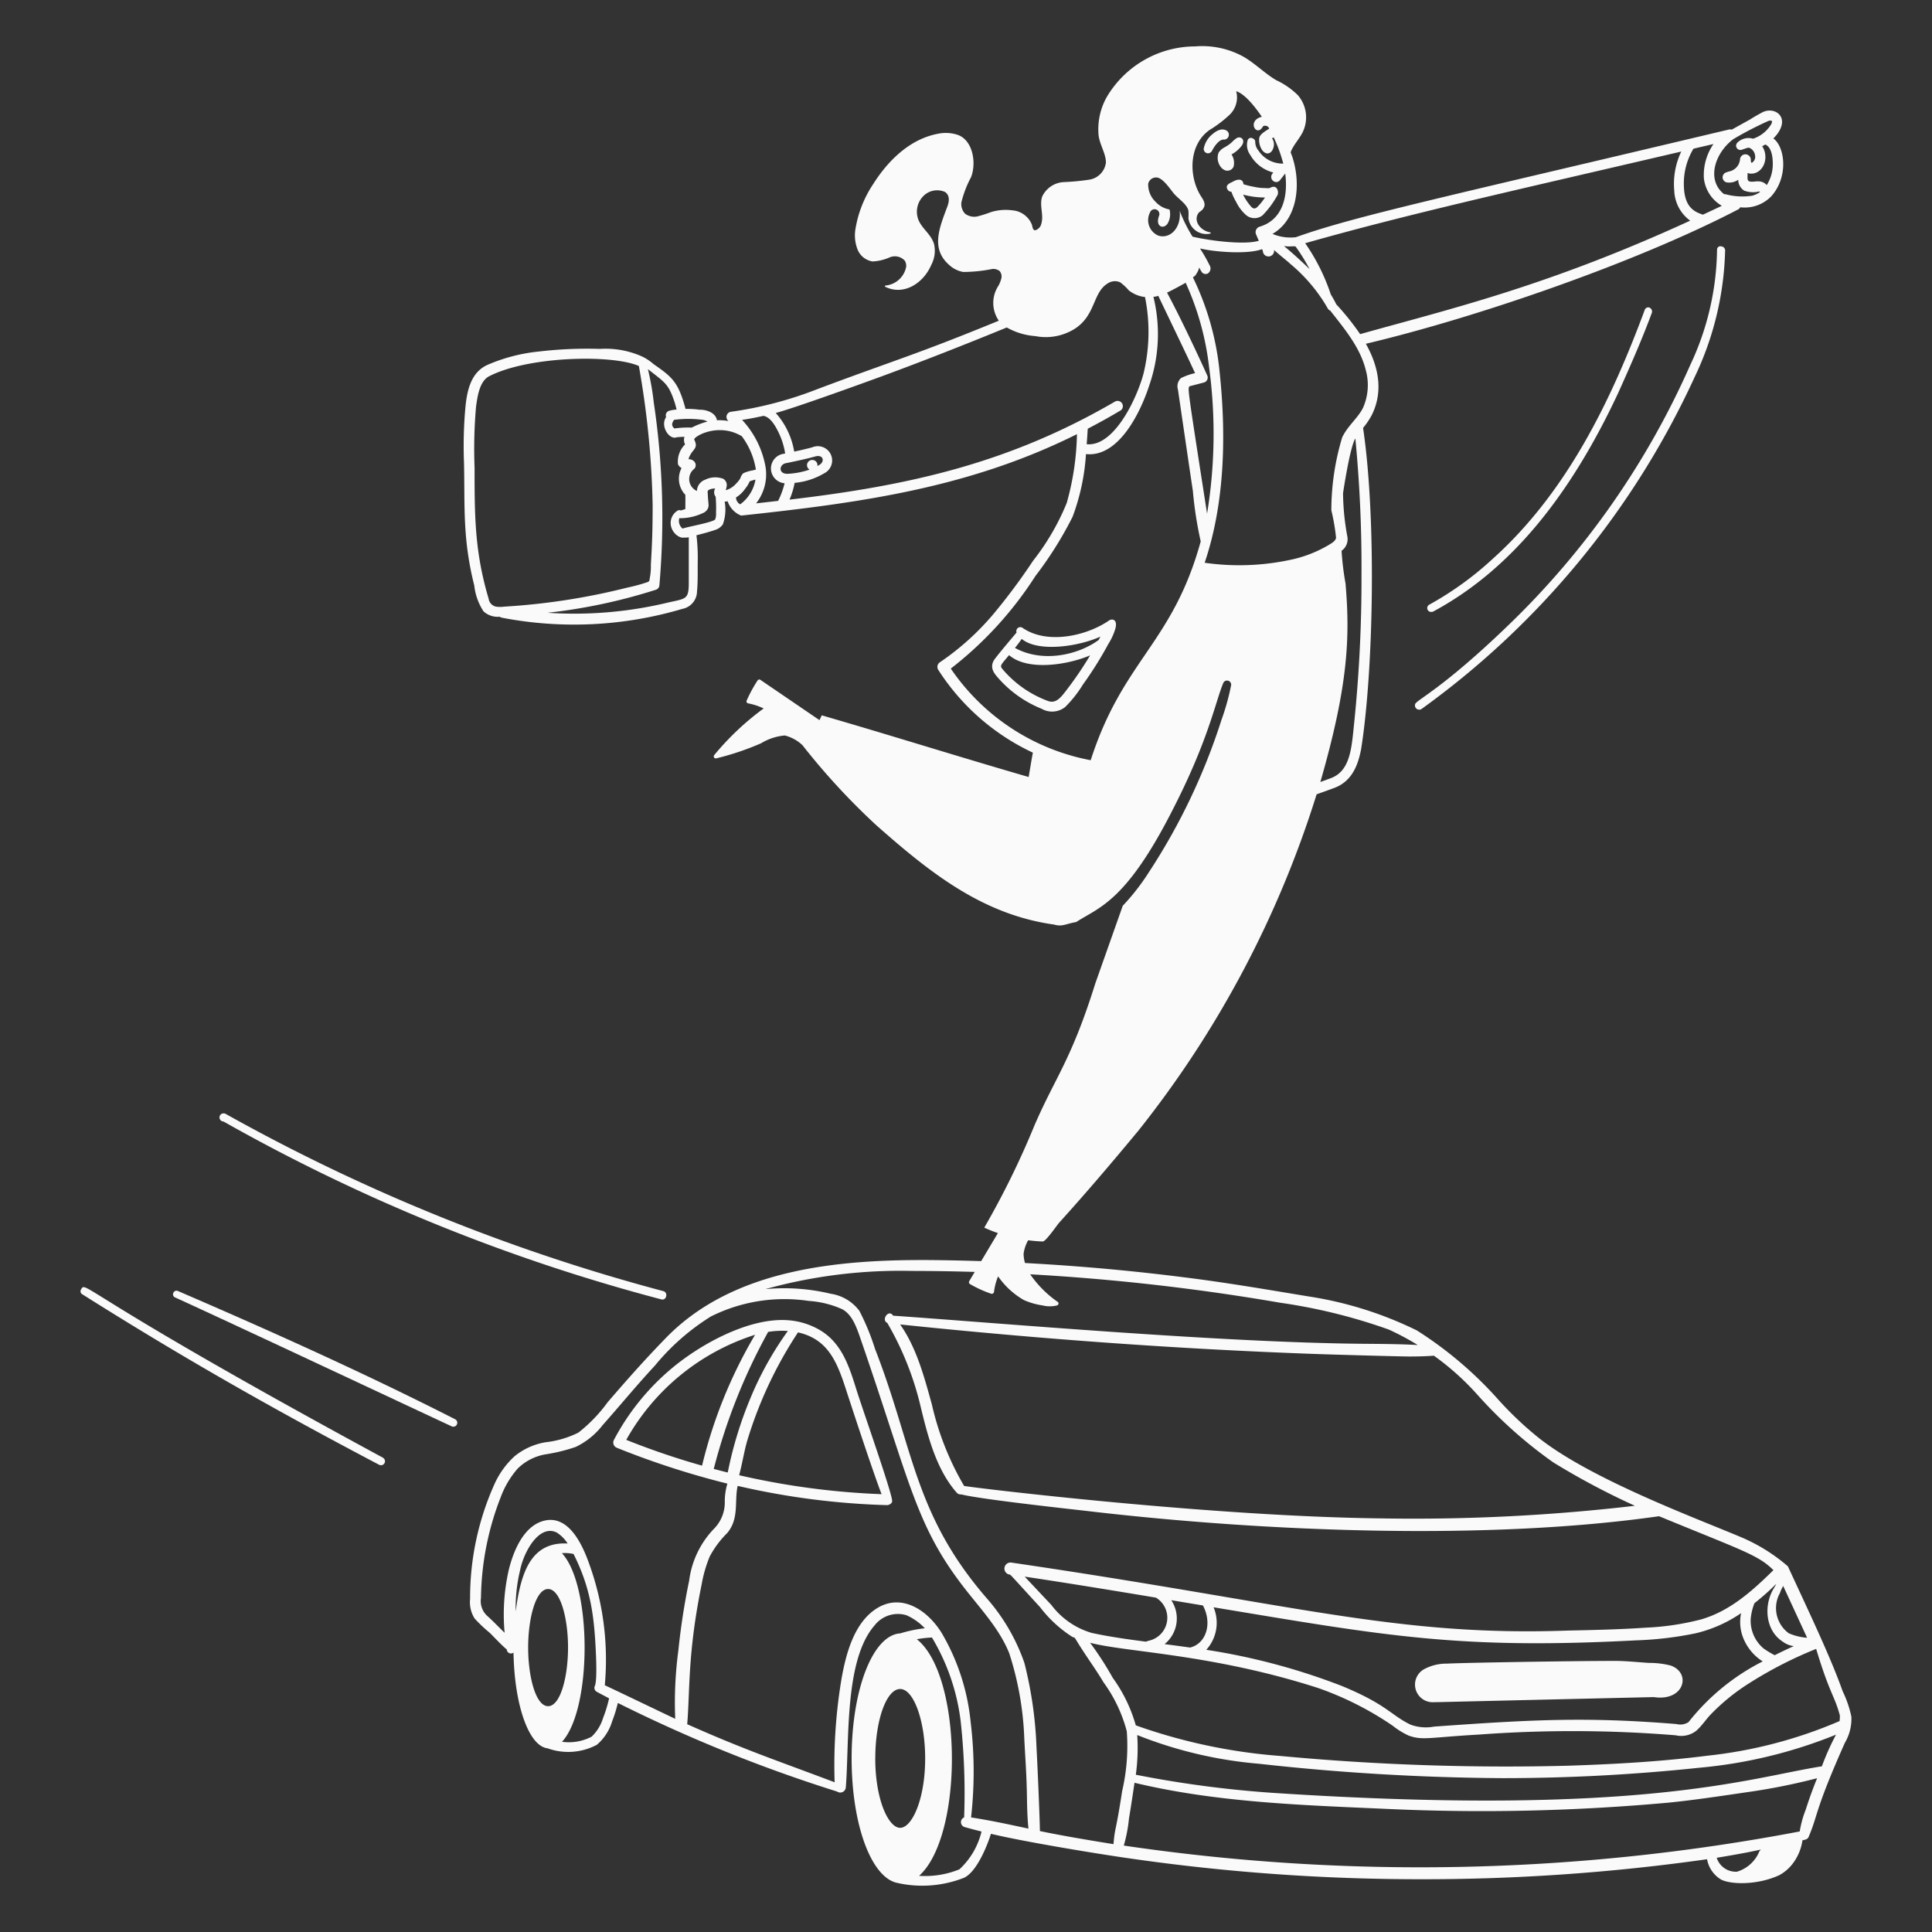 <svg xmlns="http://www.w3.org/2000/svg" viewBox="0 0 200 200" id="Business-Trip-4--Streamline-Milano.svg"><rect x="0" y="0" width="200" height="200" fill="#333333" stroke="none"/><desc>BUSINESS TRIP 4 Streamline Illustration: https://streamlinehq.com</desc><g><g><path d="M172.947 172.416a8.649 8.649 0 0 0 -2.243 -0.271c-1.159 -0.074 -2.292 -0.2 -3.451 -0.209 -4.622 0 -16.268 0.2 -17.439 0.283a4.823 4.823 0 0 0 -2.28 0.518 1.824 1.824 0 0 0 0.85 3.475c2.443 -0.047 -6.741 0.157 22.813 -0.53 3.163 0.48 3.923 -2.502 1.75 -3.266Z" fill="#fafafa" stroke-width="1"></path><path d="M191.654 177.719a11.014 11.014 0 0 0 -0.9 -2.633c-1.21 -3.447 -3.511 -8.261 -5.672 -12.94a18.253 18.253 0 0 0 -4.614 -2.918c-4.424 -1.9 -15.918 -6.093 -21.368 -10.532a35.857 35.857 0 0 1 -3.919 -3.722 39.964 39.964 0 0 0 -8.5 -7.244 38.68 38.68 0 0 0 -11.185 -3.519c-4.264 -0.7 -8.517 -1.441 -13.047 -2a225.852 225.852 0 0 0 -25.688 -1.765c-9.96 -0.107 -20.863 0.886 -27.832 8.062 -2.344 2.414 -4.085 4.4 -6.016 6.638a15.706 15.706 0 0 1 -3.039 3.158 10.158 10.158 0 0 1 -3.415 1 6.881 6.881 0 0 0 -3.173 1.431 8.775 8.775 0 0 0 -2.054 2.8 28.717 28.717 0 0 0 -2.568 11.989 3.155 3.155 0 0 0 0.471 2.025 14.854 14.854 0 0 0 1.576 1.49c0.248 0.248 1.482 1.542 1.747 1.7a0.438 0.438 0 0 0 0.7 0.341c0.093 5.459 1.594 9.686 3.526 9.905a6.311 6.311 0 0 0 5.093 -0.359 5.112 5.112 0 0 0 1.592 -2.437 14.407 14.407 0 0 0 0.59 -1.9 153.889 153.889 0 0 0 22.692 9.17 0.577 0.577 0 0 0 0.905 -0.4c0.393 -4.843 -0.178 -13.217 3 -16.82a3.047 3.047 0 0 1 3.282 -1.029 5.954 5.954 0 0 1 1.9 1.347 13.9 13.9 0 0 0 -2.54 0.529c-2.834 0.165 -5.038 5.782 -5.038 12.938 0 6.966 2.089 12.47 4.814 12.91l0.024 0.01a11.8 11.8 0 0 0 6.815 -0.563c1.283 -0.624 2.338 -3.179 2.77 -4.545 3.409 0.815 10.7 2.018 14.157 2.517a210.756 210.756 0 0 0 30.391 2.185 209.135 209.135 0 0 0 29.585 -2.071 3.082 3.082 0 0 0 1.442 2.1c0.98 0.515 3.714 0.616 6.03 -0.448a4.376 4.376 0 0 0 1.412 -1.221 5.2 5.2 0 0 0 0.99 -2.39c0.242 -0.058 0.524 -0.082 0.634 -0.34 1.016 -2.383 0.593 -2.647 3.756 -9.754a4.856 4.856 0 0 0 0.674 -2.695Zm-5.346 11.872a210.071 210.071 0 0 1 -69.973 1.462 15.3 15.3 0 0 0 0.535 -2.791c0.261 -1.551 0.573 -3.7 0.575 -3.71 8.537 2.048 17.461 2.319 26.178 2.708a212.83 212.83 0 0 0 29.15 -0.655c2.662 -0.271 5.336 -0.676 7.958 -1.061a64.847 64.847 0 0 0 7.375 -1.464c-0.294 0.74 -0.644 1.593 -1.187 3.279a10.675 10.675 0 0 0 -0.611 2.232Zm-78.658 -0.04c-0.012 -1.481 -0.288 -7.6 -0.352 -8.668a41.583 41.583 0 0 0 -1.25 -8.726 20.1 20.1 0 0 0 -3.933 -6.743c-7.531 -8.712 -7.544 -15.575 -11.532 -25.774a24.4 24.4 0 0 0 -1.619 -3.938 4.52 4.52 0 0 0 -2.959 -1.771 20.647 20.647 0 0 0 -6.78 -0.48 52.331 52.331 0 0 1 15.152 -1.886 226.392 226.392 0 0 1 38.112 3.288 57.736 57.736 0 0 1 11.277 2.782 27.584 27.584 0 0 1 3 1.6c-1.854 -0.1 -3.712 -0.112 -5.523 -0.126 -14.791 -0.112 -38.334 -2.188 -48.78 -2.909 -0.029 -0.033 -0.053 -0.07 -0.083 -0.1 -0.457 -0.508 -1.164 0.552 -0.527 0.851a31.634 31.634 0 0 1 3.479 8.778c0.741 3.06 1.618 6.4 3.68 8.761a0.549 0.549 0 0 0 0.5 0.211c2.059 0.517 11.348 1.522 13.407 1.761 17.806 2.072 40.916 3.055 58.8 0.5l0.013 -0.008c8.719 3.588 10.282 4.021 11.852 5.587 -2.344 2.312 -4.587 4.258 -7.486 5.1a27.389 27.389 0 0 1 -5.7 0.853c-2.694 0.185 -5.451 0.247 -8.049 0.3 -17.8 0.632 -28.145 -2.711 -57.667 -7.038a0.628 0.628 0 0 0 -0.2 1.239c0.15 0.023 -0.221 -0.339 3.186 3.378a12.96 12.96 0 0 0 3.346 3.081c0.453 0.193 -0.117 -0.344 1.741 2.412 0.5 0.74 1.014 1.5 1.49 2.3a15.092 15.092 0 0 1 2.4 5.058 20.68 20.68 0 0 1 -0.477 6.17c-0.684 4.457 -0.747 3.684 -0.9 5.511 -2.404 -0.385 -5.228 -0.855 -7.618 -1.354Zm-7.125 -1.411a42.447 42.447 0 0 0 -0.044 -9.879 22.538 22.538 0 0 0 -2.931 -9.1c-1.4 -2.366 -4.073 -4.237 -6.639 -2.75 -2.532 1.469 -3.4 4.941 -3.867 7.8A54.39 54.39 0 0 0 86.4 184.5c-6.106 -2.31 -9.154 -3.294 -15.259 -6.008 0.293 -3.581 0.039 -7.373 1.5 -14.508a13.5 13.5 0 0 1 0.839 -2.877 10.144 10.144 0 0 1 1.794 -2.4c1.277 -1.5 0.732 -3.328 1.089 -4.889a78.045 78.045 0 0 0 15.468 1.993c0.161 0 0.525 -0.145 0.525 -0.424 0 -0.821 -3.055 -9.465 -3.7 -11.534 -0.751 -2.405 -1.526 -4.892 -3.886 -6.223a7.6 7.6 0 0 0 -3.423 -0.974c-3.992 -0.188 -8.993 2.571 -12.026 5.179a24.655 24.655 0 0 0 -5.779 7.245 0.585 0.585 0 0 0 0.3 0.789 86.106 86.106 0 0 0 11.458 3.715 6.318 6.318 0 0 0 -0.269 1.93 3.869 3.869 0 0 1 -1.138 2.762 9.467 9.467 0 0 0 -2.552 5.356 70.711 70.711 0 0 0 -1.113 7.185 40.9 40.9 0 0 0 -0.329 7.113c-0.551 -0.251 -6.207 -2.977 -7.291 -3.473a29.186 29.186 0 0 0 -1.893 -13.309c-0.522 -1.284 -1.843 -4.246 -4.261 -3.753 -2.32 0.478 -3.366 3.4 -3.784 5.109a20.821 20.821 0 0 0 -0.432 6.523c-0.756 -0.74 -1.215 -1.226 -1.8 -1.751a2.075 2.075 0 0 1 -0.648 -1.86A29.555 29.555 0 0 1 51.829 155a9.454 9.454 0 0 1 1.776 -2.988 5.4 5.4 0 0 1 2.94 -1.47 17.744 17.744 0 0 0 3.056 -0.758 7.745 7.745 0 0 0 2.772 -2.24c1.828 -2.062 3.568 -4.184 5.42 -6.172a23.687 23.687 0 0 1 5.793 -5.088 17.013 17.013 0 0 1 10.133 -1.613 10.043 10.043 0 0 1 3.468 0.859c1.032 0.556 1.478 1.847 1.908 3.095 5.15 14.928 5.688 19.237 10.687 25.7 1.681 2.179 3.677 4.273 4.691 6.812a32.259 32.259 0 0 1 1.56 8.811c0.1 2.082 0.243 3.683 0.279 6.217 0.015 1.051 0.049 2.118 0.152 3.133 -2.005 -0.431 -3.908 -0.847 -5.939 -1.158Zm-43.787 -11.517c-1.292 0 -2.064 -3.086 -2.064 -6.07s0.772 -6.058 2.064 -6.058 2.065 3.08 2.065 6.058 -0.772 6.07 -2.065 6.07Zm15.939 -24.9a78.737 78.737 0 0 1 -7.848 -2.67 23.393 23.393 0 0 1 13.336 -10.877 49.071 49.071 0 0 0 -5.488 13.549Zm6.842 -13.846a8.89 8.89 0 0 1 2.039 -0.095 34.246 34.246 0 0 0 -3.883 6.977 40.49 40.49 0 0 0 -2.339 7.675c-0.484 -0.12 -0.967 -0.242 -1.449 -0.37a60.161 60.161 0 0 1 5.632 -14.185Zm-3 14.836c0.336 -1.293 0.515 -2.453 0.813 -3.5a42.746 42.746 0 0 1 5.277 -11.285c3.19 0.726 4.084 3.152 5.077 6.249 0.038 0.116 2.49 7.66 3.574 10.5a78.547 78.547 0 0 1 -14.737 -1.962Zm66.861 4.475c-17.808 -0.163 -42.611 -3.179 -43.575 -3.363a29.563 29.563 0 0 1 -3.335 -8.425c-0.788 -2.842 -1.583 -5.879 -3.289 -8.294 14.522 1.517 28.914 2.55 42.792 3.05 2.01 0.074 9.009 0.269 9.964 0.269 0.84 0 1.68 -0.022 2.5 -0.084a27.5 27.5 0 0 1 4.468 4 46.223 46.223 0 0 0 7.9 7.052 76.368 76.368 0 0 0 8.44 4.485 197.165 197.165 0 0 1 -25.861 1.312Zm-34.554 8.947 -2.752 -2.924c4.534 0.68 9.1 1.429 13.584 2.175a2.43 2.43 0 0 1 -0.662 4.443 2.689 2.689 0 0 0 -0.371 0.116c-1.884 -0.244 -3.8 -0.51 -5.629 -0.911a8.057 8.057 0 0 1 -4.166 -2.897Zm15.7 0.062c0.981 1.844 0.349 3.879 -1.236 4.332 -0.151 0.042 0.254 0.058 -2.734 -0.33a3.408 3.408 0 0 0 0.69 -4.548Zm56 3.527a5.12 5.12 0 0 0 1.949 2.265 22.956 22.956 0 0 0 -7.679 6.284 1.569 1.569 0 0 1 -1.244 0.2c-9.449 -0.771 -15.128 -0.446 -25.1 0.264a4.568 4.568 0 0 1 -2.444 -0.206c-2.051 -1 -2.442 -2.076 -7.1 -4a66.91 66.91 0 0 0 -14.033 -3.745 4.16 4.16 0 0 0 0.756 -4.4c17.825 2.962 25.385 4.382 43.677 3.426a36.331 36.331 0 0 0 6.23 -0.735 14 14 0 0 0 4.7 -2.085 4.451 4.451 0 0 0 0.291 2.734Zm3.011 -5.156c-0.968 1.742 -0.755 4.245 1.017 5.378a2.34 2.34 0 0 0 1.141 0.459c-0.658 0.294 -1.319 0.61 -1.978 0.941a9.166 9.166 0 0 1 -1.155 -0.7 3.745 3.745 0 0 1 -1.33 -3.045 5.8 5.8 0 0 1 0.386 -1.636c2.382 -1.893 2.582 -2.58 1.922 -1.395Zm1.635 4.506a3.221 3.221 0 0 1 -0.916 -4.158 3.937 3.937 0 0 1 0.34 -0.737l2.475 5.362a5.809 5.809 0 0 1 -1.896 -0.465Zm5.258 9.091a47.148 47.148 0 0 1 -13.611 3.577c-5.293 0.677 -10.535 0.914 -14.511 1.045a250.627 250.627 0 0 1 -29.766 -1.01 57.453 57.453 0 0 1 -14.965 -3.169 15.578 15.578 0 0 0 -2.388 -4.922 32.953 32.953 0 0 0 -2.345 -3.629c3.67 0.981 12.668 1.153 23.651 4.7a32.983 32.983 0 0 1 7.674 3.887 8 8 0 0 0 1.671 1.032c1.465 0.5 1.945 0.194 7.312 -0.118a131.7 131.7 0 0 1 20.316 0.079 2.526 2.526 0 0 0 2.136 -0.474c0.59 -0.524 1 -1.182 1.511 -1.707a21.387 21.387 0 0 1 3.514 -2.921 42.389 42.389 0 0 1 7.379 -3.843c1.405 4.679 1.9 4.813 2.457 6.9a4.9 4.9 0 0 1 -0.032 0.575Zm-1.834 4.684c-7.482 1.166 -18.681 5.251 -56.817 2.749a113.055 113.055 0 0 1 -14.2 -1.878 20.234 20.234 0 0 0 0.145 -4.109 43.839 43.839 0 0 0 12.621 2.974 239.676 239.676 0 0 0 25.17 1.488 193.5 193.5 0 0 0 20.442 -1.081 49.377 49.377 0 0 0 14.107 -3.421 26.12 26.12 0 0 0 -1.464 3.28ZM53.384 166.82a16.555 16.555 0 0 1 0.456 -4.269c0.387 -1.953 2 -4.8 3.8 -3.9a3.743 3.743 0 0 1 1.123 1.132c-3.873 -0.207 -4.863 3.14 -5.379 7.037Zm128.742 24.837a3.62 3.62 0 0 1 -2.313 2.1 2.076 2.076 0 0 1 -2.1 -1.44c5.43 -0.892 4.587 -1.003 4.413 -0.66Zm-119.7 -13.794a4.437 4.437 0 0 1 -1.185 1.919 5.1 5.1 0 0 1 -3.062 0.527c3.123 -3.377 3.119 -16.182 -0.014 -19.527a4.158 4.158 0 0 1 1.206 0.084c1.77 3.517 2.141 6.375 2.315 10.242 0.119 2.625 -0.031 3.256 -0.1 3.4a0.467 0.467 0 0 0 0.2 0.63c0.418 0.231 0.845 0.447 1.267 0.673a13.754 13.754 0 0 1 -0.63 2.052Zm28.183 4.167c0 -3.962 1.156 -7.185 2.576 -7.185 1.4 0 2.588 3.29 2.588 7.185 0 4.234 -1.364 7.185 -2.588 7.185s-2.579 -2.951 -2.579 -7.185Zm8.717 11.479a9.379 9.379 0 0 1 -4.182 0.676c4.621 -4.148 4.511 -20.727 -0.234 -24.492a11.169 11.169 0 0 1 1.565 -0.178 21.989 21.989 0 0 1 2.968 8.621 68.372 68.372 0 0 1 0.364 10 0.531 0.531 0 0 0 0.073 1.007c0.572 0.162 1.149 0.312 1.727 0.459a7.792 7.792 0 0 1 -2.284 3.907Z" fill="#fafafa" stroke-width="1"></path><path d="M39.638 150.9C7.908 133.7 8.946 132.5 8.38 133.5a0.351 0.351 0 0 0 0.117 0.47c11.524 7.278 21.38 12.73 30.742 17.659a0.415 0.415 0 0 0 0.6 -0.475 0.48 0.48 0 0 0 -0.201 -0.254Z" fill="#fafafa" stroke-width="1"></path><path d="M18.411 133.642a0.351 0.351 0 0 0 -0.451 0.165l-0.013 0.024a0.35 0.35 0 0 0 0.168 0.475c6.013 2.736 25.079 11.693 28.64 13.347a0.408 0.408 0 0 0 0.368 -0.728c-8.084 -4.111 -16.939 -8.207 -28.712 -13.283Z" fill="#fafafa" stroke-width="1"></path><path d="M23.14 116.1a190.643 190.643 0 0 0 45.342 18.417c0.506 0.128 0.72 -0.716 0.178 -0.862a195.541 195.541 0 0 1 -45.343 -18.371 0.536 0.536 0 0 0 -0.336 0 0.425 0.425 0 0 0 0.159 0.816Z" fill="#fafafa" stroke-width="1"></path></g><g><path d="M127.6 18.819c-0.3 0.145 -0.649 0.292 -0.6 0.616 0.014 0.1 0.161 0.408 0.425 0.409 0.014 0 0.028 -0.005 0.042 -0.005a6.4 6.4 0 0 0 0.512 1.089 4.274 4.274 0 0 0 1.034 1.354 1.355 1.355 0 0 0 1.676 0.02 9.43 9.43 0 0 0 1.544 -2.082c0.18 -0.277 0.01 -1.235 -0.786 -0.753a1.641 1.641 0 0 1 -0.464 0 4.994 4.994 0 0 1 -1.129 -0.12 8.415 8.415 0 0 1 -1.137 -0.278c-0.003 -0.406 -0.369 -0.682 -1.117 -0.25Zm1.085 1.325a8.46 8.46 0 0 0 2.265 0.3 5.906 5.906 0 0 1 -0.817 1.007 0.523 0.523 0 0 1 -0.3 0.133 0.577 0.577 0 0 1 -0.341 -0.222 5.391 5.391 0 0 1 -0.807 -1.218Z" fill="#fafafa" stroke-width="1"></path><path d="M125.469 15.612c0.2 -0.415 0.74 -1.216 1.239 -1.16a0.505 0.505 0 0 0 0.246 -0.945c-0.641 -0.33 -1.252 0.212 -1.639 0.555a2.547 2.547 0 0 0 -0.708 1.346 0.458 0.458 0 0 0 0.448 0.465 0.512 0.512 0 0 0 0.414 -0.261Z" fill="#fafafa" stroke-width="1"></path><path d="M126.724 15.277a1.587 1.587 0 0 0 -0.574 0.524c-0.342 0.908 0.274 1.87 0.907 1.87a0.693 0.693 0 0 0 0.641 -0.419 1.584 1.584 0 0 0 -0.213 -1.264 3.255 3.255 0 0 0 1.009 -0.848c0.216 -0.253 0.306 -0.619 0.058 -0.823a0.469 0.469 0 0 0 -0.512 -0.031c-0.522 0.332 -0.416 0.488 -1.316 0.991Z" fill="#fafafa" stroke-width="1"></path><path d="M114.812 64.229c-2.311 1.6 -6.392 2.522 -8.938 0.779a0.412 0.412 0 0 0 -0.639 0.468c-0.022 0.037 -1.794 2.106 -2.286 2.785 -0.567 0.833 -0.017 1.464 0.346 1.881a11.866 11.866 0 0 0 4.525 3.227 2.179 2.179 0 0 0 2.444 -0.176 12.232 12.232 0 0 0 1.836 -2.324 38.046 38.046 0 0 0 2.637 -4.208 6.357 6.357 0 0 0 0.692 -1.474c0.345 -1.098 -0.32 -1.164 -0.617 -0.958Zm-4.423 7.229c-0.617 0.817 -1.11 1.379 -1.871 1.118a11.245 11.245 0 0 1 -4.781 -3.359c-0.26 -0.336 -0.059 -0.452 0.722 -1.4 1.912 1.669 6.065 1.022 8.39 0.026a37.628 37.628 0 0 1 -2.46 3.615Zm3.344 -5.207c-2.194 1.6 -5.868 2.367 -8.665 0.818 0.246 -0.3 0.481 -0.611 0.7 -0.929 1.761 1.45 6.037 0.738 8.145 -0.241 -0.066 0.116 -0.113 0.235 -0.18 0.352Z" fill="#fafafa" stroke-width="1"></path><path d="M183.577 14.331a4.143 4.143 0 0 0 0.343 -0.378c1.447 -1.849 -0.236 -2.985 -1.494 -2.316 -0.429 0.228 -0.859 0.468 -1.244 0.722 0 0 -1.718 0.949 -1.912 1.063a0.551 0.551 0 0 0 -0.291 -0.014c-29.573 7.027 -38.746 8.967 -44.84 11.15l-0.014 0a4.789 4.789 0 0 1 -2.4 -0.345c2.6 -1.5 2.97 -5.086 2.083 -7.891 -0.061 -0.19 -0.137 -0.368 -0.2 -0.555 0.222 -0.68 0.94 -1.43 1.274 -2.145a3.511 3.511 0 0 0 -0.532 -3.774 8 8 0 0 0 -2.237 -1.548c-1.224 -0.722 -2.216 -1.773 -3.453 -2.465a8.853 8.853 0 0 0 -4.939 -1.032 10.66 10.66 0 0 0 -9.154 5.249 6.807 6.807 0 0 0 -0.858 3.732c0.036 1.072 0.775 2.033 0.776 3.045a2.051 2.051 0 0 1 -1.7 1.766 24.73 24.73 0 0 1 -2.7 0.258 2.609 2.609 0 0 0 -2.2 1.5c-0.33 1 0.254 1.961 -0.146 2.99 -0.136 0.321 -0.541 0.559 -0.678 0.474 -0.17 -0.106 -0.181 -0.348 -0.241 -0.564a2.373 2.373 0 0 0 -2.017 -1.479 5.2 5.2 0 0 0 -2.2 0.176 13.693 13.693 0 0 1 -1.372 0.441 1.574 1.574 0 0 1 -1.331 -0.271 1.466 1.466 0 0 1 -0.378 -1.17 11.1 11.1 0 0 1 1 -2.605c0.585 -1.506 0.175 -3.822 -1.36 -4.377a3.913 3.913 0 0 0 -2.042 -0.126c-3.159 0.586 -5.4 3.112 -6.713 5.193a11.785 11.785 0 0 0 -1.859 4.724 4 4 0 0 0 0.212 2.03 2 2 0 0 0 1.571 1.277 4.975 4.975 0 0 0 1.773 -0.425 1.384 1.384 0 0 1 1.566 0.353 1.068 1.068 0 0 1 0.14 0.6 2.4 2.4 0 0 1 -2.145 1.965 0.068 0.068 0 0 0 -0.024 0.128c1.908 0.95 3.95 -0.357 4.761 -2.259a3.117 3.117 0 0 0 0.289 -2.172c-0.312 -1.011 -1.216 -1.555 -1.605 -2.47a2.3 2.3 0 0 1 0.478 -2.466 2 2 0 0 1 2.258 -0.449c0.422 0.271 0.513 0.8 0.256 1.487 -0.859 2.29 -1.74 4.4 0.2 6.088a2.884 2.884 0 0 0 1.427 0.708 15.5 15.5 0 0 0 3.014 -0.308 1.082 1.082 0 0 1 0.745 0.2 0.833 0.833 0 0 1 0.2 0.74 3.081 3.081 0 0 1 -0.3 0.785 3.23 3.23 0 0 0 0.033 3.627c-8.658 3.556 -10.845 4.1 -18.851 7.11a39.146 39.146 0 0 1 -8.874 2.319 0.538 0.538 0 0 0 -0.257 0.959 5.474 5.474 0 0 0 -1.2 -0.082c-0.124 -0.826 -1.2 -1.12 -1.789 -1.085a9.08 9.08 0 0 0 -1.46 -0.089c-0.749 -2.81 -1.393 -3.3 -3.313 -4.641a5.074 5.074 0 0 0 -1.423 -0.889 9.3 9.3 0 0 0 -4.149 -0.682 42.6 42.6 0 0 0 -6.3 0.272 17.792 17.792 0 0 0 -5.3 1.374c-1.7 0.754 -2.1 2.57 -2.283 4.2a44.7 44.7 0 0 0 -0.162 6.01c0.093 4.538 -0.155 7.8 1.062 12.645a6.029 6.029 0 0 0 0.958 2.671 2.172 2.172 0 0 0 1.675 0.553 0.551 0.551 0 0 0 0.218 0.1 39.439 39.439 0 0 0 18.693 -0.913 1.866 1.866 0 0 0 1.514 -1.826c0.1 -1.02 0.058 -2.072 0.075 -3.165a19.107 19.107 0 0 0 -0.136 -2.629c0.484 -0.117 1.434 -0.373 1.911 -0.544a1.506 1.506 0 0 0 0.824 -0.585 4.579 4.579 0 0 0 0.187 -2.359c0.275 0 0.227 -0.014 0.307 -0.036a2.4 2.4 0 0 0 1.4 1.487c12.452 -1.331 23.626 -2.875 34.762 -8.429a28.057 28.057 0 0 1 -1.058 7.122 24.828 24.828 0 0 1 -3.481 5.979 63.137 63.137 0 0 1 -4.031 5.428 27.171 27.171 0 0 1 -5.612 5.08 0.575 0.575 0 0 0 -0.182 0.78 23.426 23.426 0 0 0 9.8 8.58c-0.157 0.833 -0.29 1.676 -0.437 2.522 -7.654 -2.219 -13.779 -4.166 -21.421 -6.385 -0.069 0.17 -0.155 0.332 -0.228 0.5l-6.119 -4.172a0.211 0.211 0 0 0 -0.3 0.073 14.47 14.47 0 0 0 -1.134 2.1 0.211 0.211 0 0 0 0.147 0.258 6.481 6.481 0 0 1 1.623 0.529 28.36 28.36 0 0 0 -5.11 4.82 0.21 0.21 0 0 0 0.21 0.345 28.306 28.306 0 0 0 4.622 -1.553 5.667 5.667 0 0 1 2.465 -0.813 4.08 4.08 0 0 1 1.837 1.011 70.381 70.381 0 0 0 7.653 8.294c5.579 4.926 10.981 9.231 18.376 10.267 0.868 0.255 1.215 -0.075 2.3 -0.259 2.348 -1.527 5.1 -2.059 9.894 -11.437 3.836 -7.423 4.53 -11.435 5.351 -13.35a0.43 0.43 0 0 1 0.8 0.239 24.324 24.324 0 0 1 -1 3.608 64.494 64.494 0 0 1 -7.531 15.8 22.9 22.9 0 0 1 -2.694 3.457l-2.847 8.056c-2.479 7.93 -4.143 9.693 -6.3 14.7a87.341 87.341 0 0 1 -5.188 10.562q0.693 0.318 1.411 0.564l-2.964 4.97a0.222 0.222 0 0 0 0.071 0.306 12 12 0 0 0 2.234 1.013 0.246 0.246 0 0 0 0.259 -0.21 6.028 6.028 0 0 1 0.421 -1.6 8.208 8.208 0 0 0 2.672 2.455 7.415 7.415 0 0 0 1.935 0.554 3.058 3.058 0 0 0 1.491 0 0.21 0.21 0 0 0 0.1 -0.345 11.207 11.207 0 0 1 -2.921 -2.945 4.04 4.04 0 0 1 -0.641 -2.022 3.8 3.8 0 0 1 0.476 -1.433c0.5 0.066 1 0.11 1.508 0.127 0.321 0.012 1.467 -1.689 1.713 -1.96 2.8 -3.093 5.546 -6.322 8.2 -9.527a106.993 106.993 0 0 0 18.44 -34.806c0.551 -0.194 1.315 -0.467 1.84 -0.664 1.91 -0.715 2.482 -2.522 2.769 -4.027 1.293 -8.139 1.584 -23.919 0.2 -33.236a7.864 7.864 0 0 0 0.9 -1.33c0.978 -1.965 1.043 -4.425 -0.611 -7.383 11.26 -2.659 27.825 -8.332 38.512 -13.892a0.533 0.533 0 0 0 0.241 -0.235c0.079 0 0.165 0.019 0.242 0.019a3.825 3.825 0 0 0 2.967 -1.152c1.83 -2.043 1.408 -5.141 0.221 -5.995ZM79.142 43.076c0.683 0.189 1.192 1.115 1.556 1.906a7.632 7.632 0 0 1 0.581 1.961l-0.169 0.034a1.536 1.536 0 0 0 0.112 3.049 8.841 8.841 0 0 1 -0.67 1.824c-0.762 0.087 -1.525 0.175 -2.28 0.258a4.858 4.858 0 0 0 0.982 -3.74 9.574 9.574 0 0 0 -2.434 -4.9c0.748 -0.11 1.488 -0.257 2.224 -0.421a0.327 0.327 0 0 0 0.098 0.029Zm4.945 4.539a0.538 0.538 0 0 0 -0.282 1 8.194 8.194 0 0 1 -2.172 0.428c-1.078 0.091 -1.011 -0.927 -0.311 -1.087 0.145 -0.028 2.042 -0.409 3.051 -0.7 0.868 -0.249 1.035 0.528 0.453 0.867 -0.07 0.041 -0.141 0.079 -0.212 0.118a0.529 0.529 0 0 0 -0.527 -0.626Zm-7.9 3.885a3.137 3.137 0 0 0 0.955 -0.911 3 3 0 0 0 0.464 -0.76 3.618 3.618 0 0 1 0.6 -0.177 4.013 4.013 0 0 1 -1.581 2.557 0.826 0.826 0 0 1 -0.434 -0.709Zm-1.329 -1.94a2.347 2.347 0 0 0 -1.861 0.1 1.276 1.276 0 0 0 -0.851 1.166 1.346 1.346 0 0 1 -0.257 -2.31c0.3 -0.358 0.072 -0.972 -0.619 -0.981 0.334 -1.093 1.108 -1.01 0.589 -2.043 0.05 -0.368 2.534 -1.756 4.91 -0.346l0.013 0a7.8 7.8 0 0 1 1.467 3.466c-0.109 0.024 -0.217 0.051 -0.322 0.081a3.8 3.8 0 0 0 -0.987 0.3 1.253 1.253 0 0 0 -0.306 0.527 2.71 2.71 0 0 1 -0.421 0.531 2.281 2.281 0 0 1 -1.021 0.679c-0.133 0 -0.013 0.044 0.046 -0.5a0.764 0.764 0 0 0 -0.376 -0.67Zm-0.738 3.468a1.68 1.68 0 0 1 -0.079 0.727c-0.178 0.315 -2.923 0.779 -3.376 0.965a1.019 1.019 0 0 1 -0.344 -1.075 5.514 5.514 0 0 0 2.395 -0.511 1.006 1.006 0 0 0 0.586 -0.539c0.111 -0.385 0.018 -0.239 -0.047 -1.7 -0.009 -0.218 0.479 -0.338 0.781 -0.322a0.763 0.763 0 0 0 0.048 0.852 12.816 12.816 0 0 1 0.04 1.603Zm-6.558 -0.728c0 3.212 -0.1 4.622 -0.185 6.163a6.258 6.258 0 0 1 -0.12 1.426c-0.034 0.265 -0.037 0.287 -0.237 0.375a17.521 17.521 0 0 1 -2.051 0.558A68.842 68.842 0 0 1 52.188 62.8a3.089 3.089 0 0 1 -0.837 0 0.971 0.971 0 0 1 -0.765 -0.816c-1.441 -4.819 -1.46 -8.536 -1.458 -13.565a50.139 50.139 0 0 1 0.151 -6.315c0.149 -1.078 0.353 -2.554 1.284 -3.115 4.01 -2.126 12.832 -2.321 15.573 -1.1A92.141 92.141 0 0 1 67.562 52.3ZM56.68 63.435a57.445 57.445 0 0 0 11.226 -2.387 0.519 0.519 0 0 0 0.355 -0.474 80.49 80.49 0 0 0 -0.579 -18.88 28.272 28.272 0 0 0 -0.609 -3.478c1.767 1.384 2.114 1.513 2.73 3.325 0.1 0.3 0.222 0.772 0.236 0.857a3.407 3.407 0 0 0 -0.723 0.116 0.485 0.485 0 0 0 -0.36 0.654c-0.651 0.98 0.363 2.4 1.087 2.1a8.063 8.063 0 0 1 0.816 -0.048 1 1 0 0 0 0.059 0.781 2.524 2.524 0 0 0 -0.736 2.045 0.824 0.824 0 0 0 0.373 0.406 2.4 2.4 0 0 0 0.28 2.649c0.14 0.168 0.12 -0.193 0.111 1.6l-0.469 0.145a0.331 0.331 0 0 0 -0.309 0 1.489 1.489 0 0 0 -0.708 1.606c0.156 0.752 0.87 1.279 1.325 1.2a2.149 2.149 0 0 0 0.516 -0.034v4.743c0 1.744 -0.315 1.59 -2.246 2.038a41.494 41.494 0 0 1 -12.375 1.036Zm16.157 -19.959a2.2 2.2 0 0 1 0.4 0.162 8.164 8.164 0 0 0 -1.629 0.626 10.344 10.344 0 0 0 -1.8 0.091c-0.319 -0.275 -0.273 -0.557 -0.031 -0.892a11.215 11.215 0 0 1 3.06 0.013Zm67.294 31.872c-0.232 2.306 -0.447 4.484 -2.343 5.2 -0.315 0.119 -0.717 0.265 -1.106 0.405 2.932 -10.138 3.069 -15.126 2.607 -20.543a30.014 30.014 0 0 1 -0.411 -3.395 1.463 1.463 0 0 0 0.594 -1.5 25.512 25.512 0 0 1 -0.44 -4.455c0.013 -0.115 0.715 -4.806 1.274 -5.671a138.953 138.953 0 0 1 0.636 14.08 146.436 146.436 0 0 1 -0.811 15.879Zm-6.019 -49.837a18.634 18.634 0 0 1 1.453 2.349c-0.583 -0.578 -1.872 -1.768 -2.651 -2.389 0.739 0.093 0.686 -0.009 1.198 0.04Zm4.832 19.764a26.19 26.19 0 0 0 -1.124 7.55 21.418 21.418 0 0 1 0.49 2.858c-0.087 0.319 -0.332 0.477 -0.777 0.741a12.914 12.914 0 0 1 -3.6 1.451 25.271 25.271 0 0 1 -9.227 0.382c1.923 -5.675 2.325 -12.444 1.543 -19.809a28.61 28.61 0 0 0 -2.758 -9.731c0.076 -0.066 0.161 -0.116 0.234 -0.187 0.666 -0.9 0.212 -1.094 0.639 -0.439a0.491 0.491 0 0 0 0.663 0.222 0.618 0.618 0 0 0 0.243 -0.746 17.19 17.19 0 0 0 -1.048 -1.848c1.644 0.389 4.991 0.619 6.428 0.072 0.027 0.065 0.053 0.125 0.08 0.192a0.584 0.584 0 1 0 1.162 -0.1c0.733 0.655 1.326 1.1 1.708 1.458a16.947 16.947 0 0 1 3.874 4.63 0.448 0.448 0 0 0 0.228 0.18c1.5 1.911 3.113 3.835 3.686 6.171a5.815 5.815 0 0 1 -0.274 3.861c-0.494 1.047 -1.6 1.889 -2.17 3.092Zm-0.617 -13.78a11.032 11.032 0 0 0 -0.561 -1.01 20.668 20.668 0 0 0 -2.653 -5.308c10.872 -3.081 21.491 -5.414 38.93 -9.488a7.793 7.793 0 0 0 -0.723 4.062 4.009 4.009 0 0 0 1.647 3.092C160.113 29.658 150.05 31.99 140.8 34.59a26.493 26.493 0 0 0 -2.473 -3.09Zm37.96 -9.273c-0.982 -0.316 -1.917 -0.849 -1.972 -2.966a6.98 6.98 0 0 1 0.991 -3.862l2.071 -0.485a5.692 5.692 0 0 0 -0.994 3.523 3.772 3.772 0 0 0 1.86 2.87c-0.643 0.314 -1.304 0.614 -1.956 0.92Zm2.2 -2.117c-1.891 -1.479 -0.95 -4.289 0.954 -5.707a36.1 36.1 0 0 1 3.652 -1.891c0.455 -0.1 0.362 0.134 0.271 0.337a3.456 3.456 0 0 1 -1.887 1.515 1.643 1.643 0 0 0 -1.594 0.375 0.5 0.5 0 0 0 -0.165 0.392 0.579 0.579 0 0 0 0.16 0.3 0.494 0.494 0 0 0 0.409 0.084c0.633 -0.215 0.7 -0.261 0.869 -0.179a0.981 0.981 0 0 1 0.529 0.778 0.7 0.7 0 0 1 -0.371 0.758 0.653 0.653 0 0 1 -0.07 -0.313v-0.023a0.562 0.562 0 0 0 -0.561 -0.556 0.556 0.556 0 0 0 -0.557 0.528 1.409 1.409 0 0 1 -1.087 1.237 1.814 1.814 0 0 0 -0.319 0.1 0.535 0.535 0 0 0 0.032 1.041 1.649 1.649 0 0 0 1.191 -0.27l0 0.1a1.33 1.33 0 0 0 0.618 1.025 2.626 2.626 0 0 0 1.546 0.084 0.434 0.434 0 0 1 0.093 0.056 2.517 2.517 0 0 1 -0.815 0.384 6.686 6.686 0 0 1 -2.8 -0.164 0.481 0.481 0 0 0 -0.096 0.009Zm4.405 -0.948a1.138 1.138 0 0 0 -0.744 -0.377 2.051 2.051 0 0 0 -0.474 0.012c-0.915 0.094 -0.763 -0.161 -0.763 -0.894a1.133 1.133 0 0 0 0.188 0.068c1.362 0.164 2.137 -1.577 1.322 -2.832 0.114 -0.054 0.218 -0.116 0.322 -0.176 0.666 0.285 0.765 1.354 0.772 1.848a4.058 4.058 0 0 1 -0.621 2.351Zm-60.153 10.115a28.891 28.891 0 0 1 2.423 8.716 51.191 51.191 0 0 1 -0.206 15.186c-2.061 -13.253 -2.007 -12.909 -1.82 -13.187l1.491 -0.389a0.533 0.533 0 0 0 0.377 -0.652c-0.026 -0.1 -2.436 -5.395 -4.194 -8.656 0.501 -0.218 1.828 -0.958 1.929 -1.018Zm-2.832 1.355c0.5 1.068 3.068 6.372 3.805 8a6.274 6.274 0 0 0 -1.454 0.511 1.16 1.16 0 0 0 -0.316 1.2s1.4 9.565 1.543 10.476a39.4 39.4 0 0 0 0.813 5.23c-2.921 10.6 -8.041 12.24 -11.389 22.653a22.57 22.57 0 0 1 -14.483 -9.485 38.1 38.1 0 0 0 8.763 -9.587 38.36 38.36 0 0 0 3.846 -6.129 22.518 22.518 0 0 0 1.385 -6.489c3.291 0.351 5.577 -4.074 6.581 -7.2a16.167 16.167 0 0 0 0.4 -9.082 2.148 2.148 0 0 0 0.506 -0.098Zm-1.046 -11.6a0.831 0.831 0 0 1 0.987 -0.637c0.579 0.144 1.207 1.062 1.615 1.578 0.453 0.576 1.422 1.148 1.563 1.849a5.453 5.453 0 0 1 0 0.767 1.867 1.867 0 0 0 2.252 1.6 0.068 0.068 0 0 0 0 -0.133c-1.008 -0.16 -1.8 -1.2 -1.194 -2.019 0.188 -0.2 0.385 -0.22 0.554 -0.585 0.178 -0.382 -0.088 -0.787 -0.3 -1.113 -1.267 -1.959 -1.361 -5.3 0.878 -6.881a12.274 12.274 0 0 0 2.1 -1.6 2.485 2.485 0 0 0 0.654 -2.411c0.977 0.308 2.076 1.8 2.655 2.645 -1.6 0.4 -0.538 2.2 0.116 1a0.26 0.26 0 0 1 0.14 -0.067 0.506 0.506 0 0 1 0.41 0.124c0.032 0.056 0.067 0.11 0.1 0.167 -0.381 0.26 -0.926 0.542 -1.028 0.943a1.807 1.807 0 0 0 0.363 1.375c0.807 0.844 1.515 -0.623 0.945 -1.306 0.064 -0.033 0.124 -0.065 0.182 -0.1a15.156 15.156 0 0 1 0.994 2.725c-0.021 0 -0.036 -0.011 -0.06 -0.013a2.986 2.986 0 0 1 -2.5 -1.333 1.424 1.424 0 0 1 -0.346 -0.93 0.35 0.35 0 0 0 -0.084 -0.227 0.651 0.651 0 0 0 -0.319 -0.169 0.348 0.348 0 0 0 -0.383 0.255 1.731 1.731 0 0 0 0.266 1.5 3.833 3.833 0 0 0 2.389 1.826l-0.1 0.129a0.533 0.533 0 0 0 0.408 0.861 0.494 0.494 0 0 0 0.389 -0.2l0.537 -0.684c0.32 2.429 -0.292 4.806 -2.65 5.506a0.591 0.591 0 0 0 -0.383 0.756s0.265 0.627 0.3 0.7c-1.415 0.433 -4.846 0.04 -6.857 -0.425a15.365 15.365 0 0 1 -1.336 -2.679c0.2 1.794 -1.019 2.954 -2.209 2.569a1.737 1.737 0 0 1 -0.863 -2.39 0.5 0.5 0 1 1 0.937 0.348c-0.416 1.144 0.478 1.41 0.883 0.8a1.893 1.893 0 0 0 0.2 -1.464 2.523 2.523 0 0 1 -1.43 -0.782 2.465 2.465 0 0 1 -0.775 -1.878Zm-2.022 11.021a3.266 3.266 0 0 0 1.692 0.7 18.241 18.241 0 0 1 -0.163 7.959c-0.734 2.689 -3.091 7.569 -5.874 7.275 0.042 -0.533 0.078 -1.068 0.108 -1.6 1.16 -0.606 2.31 -1.238 3.442 -1.919a0.546 0.546 0 0 0 -0.607 -0.9c-10.9 6.347 -21.152 8.685 -33.707 10.158a8.047 8.047 0 0 0 0.53 -1.735 7.314 7.314 0 0 0 3.07 -0.994A1.481 1.481 0 0 0 84.1 46.3c-0.5 0.144 -1.259 0.316 -1.884 0.451a7.96 7.96 0 0 0 -1.912 -4c2.063 -0.551 9 -3.072 10.992 -3.8 4.156 -1.533 8.408 -3.2 12.927 -5.051a7 7 0 0 0 2.961 0.894 5.638 5.638 0 0 0 4 -0.712c2.252 -1.38 1.917 -3.787 3.471 -4.732a1.331 1.331 0 0 1 1.3 -0.127 5.166 5.166 0 0 1 0.884 0.822Z" fill="#fafafa" stroke-width="1"></path><path d="M148.188 63.345a0.378 0.378 0 0 0 0.177 -0.039c7.7 -4.137 13.957 -11.526 19.134 -22.595 1.2 -2.661 2.457 -5.5 3.509 -8.354a0.444 0.444 0 0 0 -0.339 -0.539 0.4 0.4 0 0 0 -0.42 0.3c-3.475 9.364 -8.061 18.859 -15.742 25.748a33.462 33.462 0 0 1 -6.54 4.724 0.4 0.4 0 0 0 0.221 0.755Z" fill="#fafafa" stroke-width="1"></path><path d="M178.321 25.536a1.628 1.628 0 0 0 -0.222 -0.047 0.35 0.35 0 0 0 -0.35 0.345 28.8 28.8 0 0 1 -2.793 11.992 85.1 85.1 0 0 1 -18.718 26.806c-6.947 6.712 -9.6 7.809 -9.742 8.26a0.439 0.439 0 0 0 0.413 0.574 0.423 0.423 0 0 0 0.235 -0.063 87.113 87.113 0 0 0 28.274 -34.345 32.126 32.126 0 0 0 3.167 -13.152 0.428 0.428 0 0 0 -0.264 -0.37Z" fill="#fafafa" stroke-width="1"></path></g></g></svg>